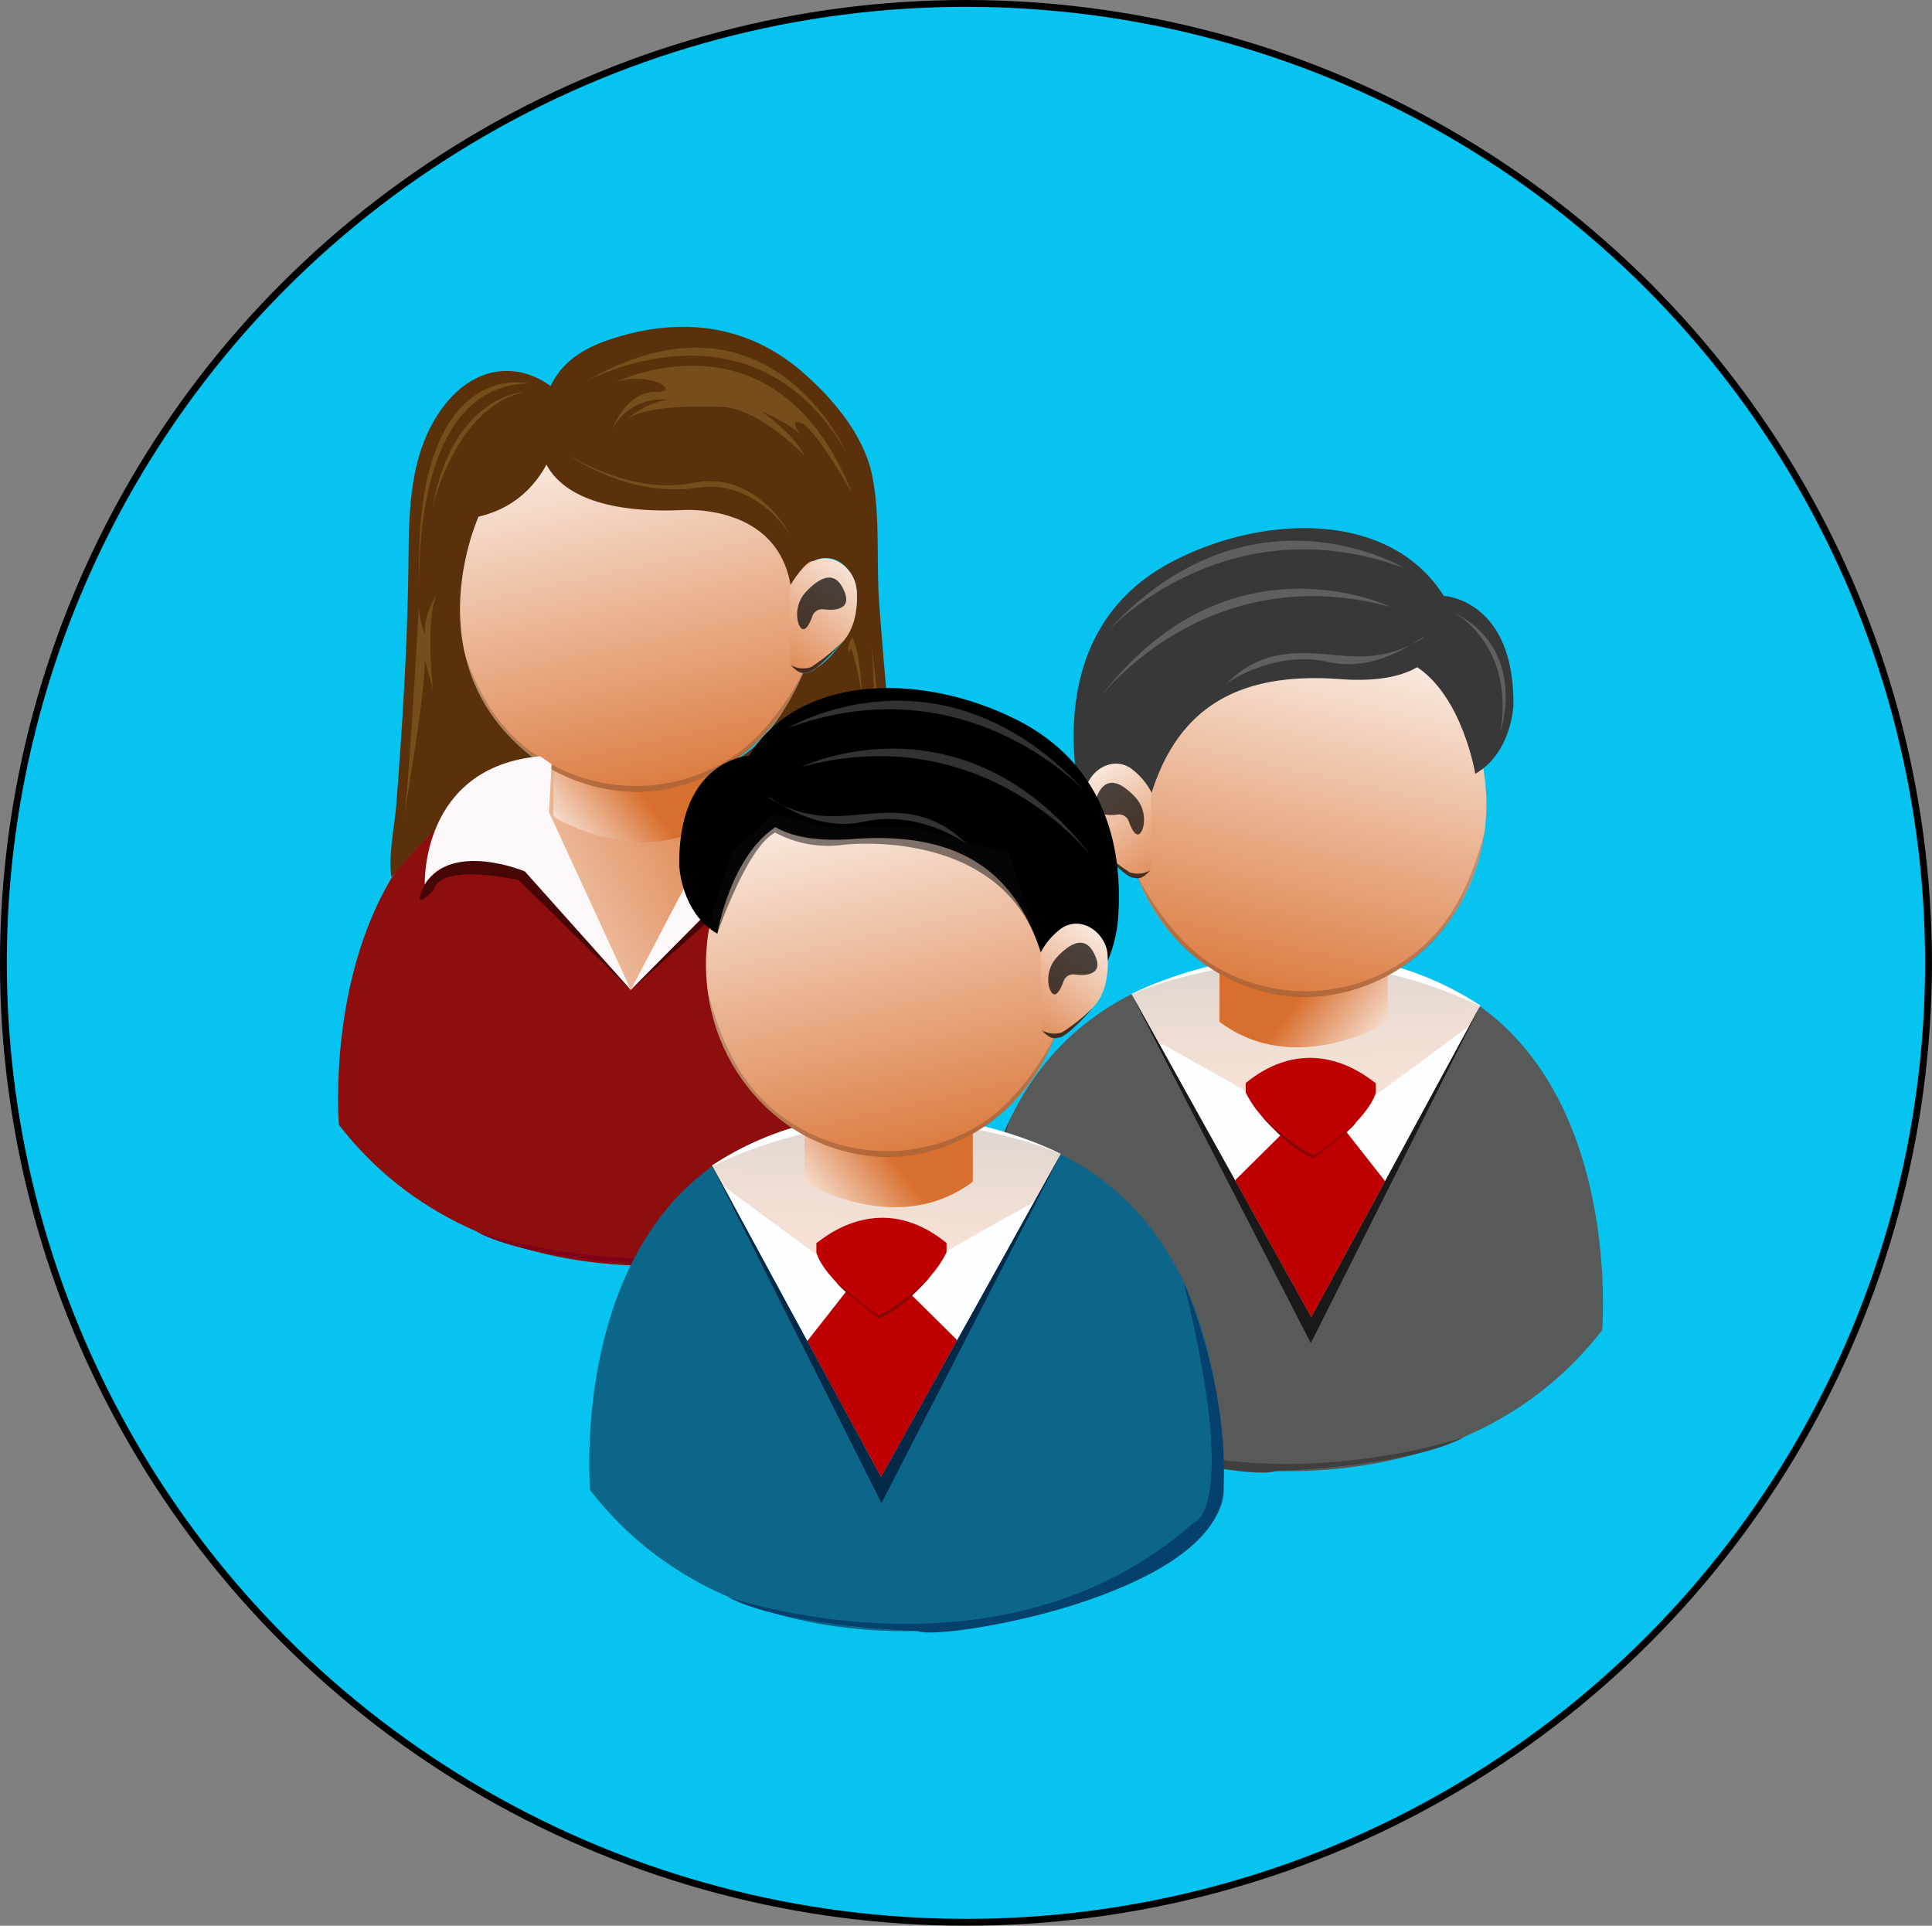 <svg xmlns="http://www.w3.org/2000/svg" xmlns:xlink="http://www.w3.org/1999/xlink" viewBox="0 0 283.09 282.15"><rect x="0" y="0" width="283.09" height="282.15" fill="#808080" stroke="none"/><defs><style>.cls-1{fill:#06c3ef;}.cls-1,.cls-15{stroke:#000;stroke-miterlimit:10;}.cls-2{fill:#585959;}.cls-3{fill:#fdfeff;}.cls-17,.cls-29,.cls-4,.cls-9{opacity:0.2;}.cls-4{fill:url(#linear-gradient);}.cls-5{fill:url(#linear-gradient-2);}.cls-6{fill:url(#linear-gradient-3);}.cls-7{fill:#3f3f3f;}.cls-8{fill:#bf0000;}.cls-16,.cls-9{fill:#0f0f0f;}.cls-10{fill:#840606;}.cls-11{fill:#191919;}.cls-12{fill:#383838;}.cls-13{fill:url(#linear-gradient-4);}.cls-14{fill:#020202;opacity:0.7;}.cls-15{fill:#fff;}.cls-17{fill:#fcfcfc;}.cls-18{fill:#8e0d0d;}.cls-19{fill:url(#linear-gradient-5);}.cls-20{fill:url(#linear-gradient-6);}.cls-21{fill:url(#linear-gradient-7);}.cls-22{fill:#7f001b;}.cls-23{fill:#5a310a;}.cls-24,.cls-35{opacity:0.5;}.cls-25{fill:#fcf7f8;}.cls-26{fill:#774d1c;}.cls-27{fill:url(#linear-gradient-8);}.cls-28{fill:#0c6689;}.cls-29{fill:url(#linear-gradient-9);}.cls-30{fill:url(#linear-gradient-10);}.cls-31{fill:url(#linear-gradient-11);}.cls-32{fill:#05416d;}.cls-33{fill:#022947;}.cls-34{fill:url(#linear-gradient-12);}.cls-35{fill:#0a0a0a;}</style><linearGradient id="linear-gradient" x1="211.92" y1="139.34" x2="210.3" y2="168.05" gradientTransform="matrix(-1, 0, 0, 1, 410.75, 0)" gradientUnits="userSpaceOnUse"><stop offset="0" stop-color="#020202"/><stop offset="0.11" stop-color="#211208"/><stop offset="0.27" stop-color="#4c2811"/><stop offset="0.52" stop-color="#87461d"/><stop offset="0.74" stop-color="#b35c26"/><stop offset="0.9" stop-color="#ce6a2c"/><stop offset="1" stop-color="#d86f2e"/></linearGradient><linearGradient id="linear-gradient-2" x1="198.31" y1="164.86" x2="211.29" y2="154.9" gradientTransform="matrix(-1, 0, 0, 1, 410.75, 0)" gradientUnits="userSpaceOnUse"><stop offset="0" stop-color="#fff"/><stop offset="1" stop-color="#d86f2e"/></linearGradient><linearGradient id="linear-gradient-3" x1="203.6" y1="94.1" x2="218.53" y2="160.69" gradientTransform="matrix(-1, 0, 0, 1, 402.3, -9.43)" xlink:href="#linear-gradient-2"/><linearGradient id="linear-gradient-4" x1="230.7" y1="95.52" x2="224.02" y2="122.15" gradientTransform="matrix(-0.93, 0.38, 0.38, 0.93, 343.1, -56.74)" xlink:href="#linear-gradient-2"/><linearGradient id="linear-gradient-5" x1="65.08" y1="151.95" x2="121.22" y2="124.66" gradientTransform="matrix(1, 0, 0, 1, 0, 0)" xlink:href="#linear-gradient-2"/><linearGradient id="linear-gradient-6" x1="670.26" y1="134.78" x2="683.24" y2="124.83" gradientTransform="translate(-581.37)" xlink:href="#linear-gradient-2"/><linearGradient id="linear-gradient-7" x1="675.56" y1="64.03" x2="690.49" y2="130.62" gradientTransform="translate(-589.82 -9.43)" xlink:href="#linear-gradient-2"/><linearGradient id="linear-gradient-8" x1="656.56" y1="-110.13" x2="649.88" y2="-83.49" gradientTransform="matrix(0.93, 0.38, -0.38, 0.93, -513.71, -56.74)" xlink:href="#linear-gradient-2"/><linearGradient id="linear-gradient-9" x1="139.32" y1="162.77" x2="137.69" y2="191.48" gradientTransform="matrix(1, 0, 0, 1, 0, 0)" xlink:href="#linear-gradient"/><linearGradient id="linear-gradient-10" x1="125.7" y1="188.29" x2="138.68" y2="178.33" gradientTransform="matrix(1, 0, 0, 1, 0, 0)" xlink:href="#linear-gradient-2"/><linearGradient id="linear-gradient-11" x1="122.54" y1="108.1" x2="137.47" y2="174.7" gradientTransform="matrix(1, 0, 0, 1, 0, 0)" xlink:href="#linear-gradient-2"/><linearGradient id="linear-gradient-12" x1="172.27" y1="144.57" x2="165.58" y2="171.21" gradientTransform="matrix(0.93, 0.38, -0.38, 0.93, 67.65, -56.74)" xlink:href="#linear-gradient-2"/></defs><title>USERLOGO</title><g id="bg"><ellipse class="cls-1" cx="141.54" cy="141.07" rx="141.04" ry="140.57"/></g><g id="p1"><path id="body" class="cls-2" d="M243.21,204.32s3.38-39.4-24.76-51.28a46.24,46.24,0,0,0-18.16-3.35c-9.26,0-16.79,1.48-22.92,4-25.4,10.34-26.75,38.15-27,50.65C150.17,219.84,214.23,241.79,243.21,204.32Z" transform="translate(-8.46 -9.43)"/><path class="cls-3" d="M225.37,156.75l-24.77,45.67-26.35-47.36S201.19,140.86,225.37,156.75Z" transform="translate(-8.46 -9.43)"/><path class="cls-4" d="M224,159.52c-.05.12-21.77,16.08-21.77,16.08l-24.29-13.66-3.67-6.87a62.82,62.82,0,0,1,51.07,1.8Z" transform="translate(-8.46 -9.43)"/><path class="cls-5" d="M211.81,150.67v8.48s-13.37,8.39-24.66,0v-8.22Z" transform="translate(-8.46 -9.43)"/><ellipse id="head" class="cls-6" cx="191.26" cy="117.85" rx="26.54" ry="28.18"/><path class="cls-7" d="M156.25,173.86s-6.7,14.94-5.82,30.46,42,22.23,44.81,20.64c0,0,19.58-.56,27.83-5,0,0-40.11,14.05-68.21-10.8C154.86,209.11,147.89,207.93,156.25,173.86Z" transform="translate(-8.46 -9.43)"/><polygon class="cls-8" points="202.95 173.06 195.33 163.35 190.64 163.35 180.97 172.93 192.14 193 202.95 173.06"/><path class="cls-8" d="M210.06,168.12c-.17.13-8.81-8.38-19.07,0v1.38a15.8,15.8,0,0,0,2.19,3.28,28.18,28.18,0,0,0,7.75,6.37s7.88-5.43,9.13-9.65Z" transform="translate(-8.46 -9.43)"/><path class="cls-9" d="M226,131.32s-1.66,17.28-18.47,22.89c-13.38,4.47-23.67-3.74-26.31-6.74a30.4,30.4,0,0,1-6.25-10s4.51,9.51,11.64,13.6a25.85,25.85,0,0,0,25.14.62C218.22,148.19,222.89,143,226,131.32Z" transform="translate(-8.46 -9.43)"/><path class="cls-10" d="M193.19,172.78s4.07,5,7.75,6.37c0,0,5.93-4.46,6.22-5.29,0,0-4.83,4.19-6.19,4.85C201,178.71,198.54,178,193.19,172.78Z" transform="translate(-8.46 -9.43)"/><polygon class="cls-11" points="192.14 193 165.78 145.64 192.07 196.78 216.91 147.33 192.14 193"/><path class="cls-12" d="M220,96.73s4,13.63-15.22,12.2S176.81,116.8,175,137.45c0,0-8.39-7.19-9.1-16.91S167.29,98,181.08,91.28c12.19-6,27.45-6.48,35.92,1.76A19.13,19.13,0,0,1,220,96.73Z" transform="translate(-8.46 -9.43)"/><path class="cls-12" d="M220,96.73s10.34.47,10.22,16c0,0-.24,7-5.59,10.07,0,0-1.9-11.61-8.92-15.88C215.67,106.92,220.07,97.91,220,96.73Z" transform="translate(-8.46 -9.43)"/><path class="cls-13" d="M177.2,125.55a10.28,10.28,0,0,0-3.05-3.56c-2.61-1.76-5.84.14-6.62,3a5.32,5.32,0,0,0-.15,1.06c-.16,2.57.27,5.63,2.16,7.55,3,3,5,6.21,7.5,3.29" transform="translate(-8.46 -9.43)"/><path class="cls-14" d="M177,136.94a3.59,3.59,0,0,1-3,.3,28.26,28.26,0,0,1-4.48-3.59s3.58,4.22,5,4.38C175.07,138.08,175.66,138.46,177,136.94Z" transform="translate(-8.46 -9.43)"/><path class="cls-14" d="M173.84,129.73s.75,2.32,1.52,1.91,1.38-3.37-.59-5.45-4.26-3.36-5.62,0,3.13,2.57,3.13,2.57A1.51,1.51,0,0,1,173.84,129.73Z" transform="translate(-8.46 -9.43)"/><path class="cls-15" d="M218.58,94.78" transform="translate(-8.46 -9.43)"/><path class="cls-16" d="M216.09,107.18" transform="translate(-8.46 -9.43)"/><path class="cls-17" d="M214.23,92.66S191.57,79,170.55,102.12C170.55,102.12,187.9,82.95,214.23,92.66Z" transform="translate(-8.46 -9.43)"/><path class="cls-17" d="M212.22,98.35s-23.8-11.53-42.64,13.35C169.58,111.7,185.12,91,212.22,98.35Z" transform="translate(-8.46 -9.43)"/><path class="cls-17" d="M217.14,102.81a17.18,17.18,0,0,1-10,2.79c-6-.14-12.64-2.33-19,4,0,0,6.89-5,15-3.17C210.89,108.11,217.06,102.31,217.14,102.81Z" transform="translate(-8.46 -9.43)"/><path class="cls-17" d="M221.38,99.1s9.08,4.63,6.93,17.6C228.31,116.7,232.49,104.59,221.38,99.1Z" transform="translate(-8.46 -9.43)"/></g><g id="p3"><path id="body-2" data-name="body" class="cls-18" d="M58.13,174.24S54.75,134.85,82.89,123A46.24,46.24,0,0,1,101,119.62c9.26,0,16.79,1.48,22.92,4,25.4,10.34,26.75,38.15,27,50.65C151.17,189.76,87.12,211.72,58.13,174.24Z" transform="translate(-8.46 -9.43)"/><path class="cls-19" d="M77.16,126.81l23.72,27.67,25-29S101.63,109.7,77.16,126.81Z" transform="translate(-8.46 -9.43)"/><path class="cls-20" d="M89.54,120.59v8.48s13.37,8.39,24.66,0v-8.22Z" transform="translate(-8.46 -9.43)"/><ellipse id="head-2" data-name="head" class="cls-21" cx="93.18" cy="87.78" rx="26.54" ry="28.18"/><path class="cls-22" d="M145.1,143.79s6.7,14.94,5.82,30.46-42,22.23-44.81,20.64c0,0-19.58-.56-27.83-5,0,0,40.11,14.05,68.21-10.8C146.49,179,153.46,177.86,145.1,143.79Z" transform="translate(-8.46 -9.43)"/><path class="cls-9" d="M75.36,101.25S77,118.53,93.83,124.14c13.38,4.47,23.67-3.74,26.31-6.74a30.4,30.4,0,0,0,6.25-10s-4.51,9.51-11.64,13.6a25.85,25.85,0,0,1-25.14.62C83.12,118.11,78.45,112.89,75.36,101.25Z" transform="translate(-8.46 -9.43)"/><path class="cls-15" d="M82.77,64.7" transform="translate(-8.46 -9.43)"/><path class="cls-16" d="M85.26,77.11" transform="translate(-8.46 -9.43)"/><path class="cls-23" d="M91.12,67.67s0,14.53-12.53,17.45c0,0-10.25,22.36,9,36.1a54.58,54.58,0,0,0-8.5,4.35c-5.55,3.4-9.13,7.58-13.28,12.36-.46-3.35.48-7.42.74-10.83q.44-5.83.82-11.67c.48-7.62.83-15.24.93-22.88.1-8.08,0-16.58,5-23.37C78.06,62.7,85.31,61.86,91.12,67.67Z" transform="translate(-8.46 -9.43)"/><path class="cls-12" d="M87.58,73.3" transform="translate(-8.46 -9.43)"/><path class="cls-23" d="M87.58,73.3S86.05,85.06,108.3,84.17c0,0,13.93-1.17,16,11,0,0,2.12-3.66,3.35-3.54,0,0,3.13-1.78,5.46,1.78s-.53,9.17-.53,9.17-2.7,3.85-4.42,4.63a2.56,2.56,0,0,1-2,.81s-4,9.91-10.24,12.93c0,0,19.53,7.2,24.88,15.55q-1.11-10.82-2.09-21.66c-.51-5.63-1-11.27-1.42-16.91-.45-6.11.17-12.7-1-18.66S130.68,68,126.11,64c-8.28-7.22-18.33-8.22-28.47-4.77C90.37,61.68,87.89,66.1,87.58,73.3Z" transform="translate(-8.46 -9.43)"/><path class="cls-24" d="M100.87,154.48,118,139.34s10.62-2.89,13.45,2.83l.36-1.58-1.35-4.53-11.8-.66-8.51,7.36Z" transform="translate(-8.46 -9.43)"/><path class="cls-25" d="M114.2,129.07l-13.32,25.4,16.4-16.55s10.88-3.91,14.54,2.66c0,0,1.72-17.82-15.91-19.62L114.17,122Z" transform="translate(-8.46 -9.43)"/><path class="cls-24" d="M100.87,154.48,84.47,138.39S73,135.72,72,139.86c0,0-3.5,3.69-1.3-.86s1.3-4.46,1.3-4.46l6.27-.89,9.75,3.7Z" transform="translate(-8.46 -9.43)"/><path class="cls-25" d="M88.9,128.42l12,26.06L85.36,137.1S74.7,132.63,70.7,139c0,0-.64-17.21,16.91-18.77l1.68,1.16Z" transform="translate(-8.46 -9.43)"/><path class="cls-26" d="M94.06,65.44s24.48-13.7,38.4,10.25C132.46,75.69,121.06,49.67,94.06,65.44Z" transform="translate(-8.46 -9.43)"/><path class="cls-26" d="M91.12,75.69s9.41,6.39,18.9,4.49,14.29,7.7,14.29,7.7-4.93-8.28-13.63-7S94.66,78.09,91.12,75.69Z" transform="translate(-8.46 -9.43)"/><path class="cls-26" d="M98.15,65.67S122,53.35,133.36,81.79c0,0-5.26-9.41-7.44-10.33s0,1.84,0,1.84-.87-1.19-4.56-3,2.66,1.45,5,5.91c0,0-6.61-7-12.21-7.16S102,69.09,100,71.19c0,0,2.9-2.91,6.46-3.16a8.1,8.1,0,0,0-8.31,4.37s1.94-5.55,6.31-5.55S102.9,63.44,98.15,65.67Z" transform="translate(-8.46 -9.43)"/><path class="cls-26" d="M86,65.61S68,61.12,70,97.83C70,97.83,67.58,65.88,86,65.61Z" transform="translate(-8.46 -9.43)"/><path class="cls-26" d="M85.26,66.87s-10.38.35-13.45,16.91C71.81,83.78,75.23,69,85.26,66.87Z" transform="translate(-8.46 -9.43)"/><path class="cls-26" d="M69.82,98.37s-1.57,29.37-2.37,32c0,0,3.52-20.5,3.24-24.35l1.21,4.44s-1.32-11.83.92-14.33a10.16,10.16,0,0,0-2.13,6.18A13.86,13.86,0,0,1,69.82,98.37Z" transform="translate(-8.46 -9.43)"/><path class="cls-26" d="M136.06,103.13l3.56,29.67s-1.85-13.64-3-14.36-.59,2.15-.59,2.15-1-3.4-.12-4.71S136.52,107.27,136.06,103.13Z" transform="translate(-8.46 -9.43)"/><path class="cls-26" d="M133.36,104.9s1.78,5.85,1.45,9.27c0,0,.07-8.21-1.45-11.37a3.09,3.09,0,0,0-.53,2.37S133.1,104,133.36,104.9Z" transform="translate(-8.46 -9.43)"/><path class="cls-27" d="M124.14,95.48a10.28,10.28,0,0,1,3.05-3.56c2.61-1.76,5.84.14,6.62,3A5.32,5.32,0,0,1,134,96c.16,2.57-.27,5.63-2.16,7.55-3,3-5,6.21-7.5,3.29" transform="translate(-8.46 -9.43)"/><path class="cls-14" d="M124.31,106.86a3.59,3.59,0,0,0,3,.3,28.26,28.26,0,0,0,4.48-3.59s-3.58,4.22-5,4.38C126.27,108,125.69,108.38,124.31,106.86Z" transform="translate(-8.46 -9.43)"/><path class="cls-14" d="M127.51,99.66s-.75,2.32-1.52,1.91-1.38-3.37.59-5.45,4.26-3.36,5.62,0-3.13,2.57-3.13,2.57A1.51,1.51,0,0,0,127.51,99.66Z" transform="translate(-8.46 -9.43)"/></g><g id="p2"><path id="body-3" data-name="body" class="cls-28" d="M94.93,227.75s-3.38-39.4,24.76-51.28a46.24,46.24,0,0,1,18.16-3.35c9.26,0,16.79,1.48,22.92,4,25.4,10.34,26.75,38.15,27,50.65C188,243.27,123.92,265.22,94.93,227.75Z" transform="translate(-8.46 -9.43)"/><path class="cls-3" d="M112.78,180.18l24.77,45.67,26.35-47.36S137,164.29,112.78,180.18Z" transform="translate(-8.46 -9.43)"/><path class="cls-29" d="M114.18,182.95c.05.12,21.77,16.08,21.77,16.08l24.29-13.66,3.67-6.87a62.82,62.82,0,0,0-51.07,1.8Z" transform="translate(-8.46 -9.43)"/><path class="cls-30" d="M126.34,174.1v8.48s13.37,8.39,24.66,0v-8.22Z" transform="translate(-8.46 -9.43)"/><ellipse id="head-3" data-name="head" class="cls-31" cx="129.98" cy="141.28" rx="26.54" ry="28.18"/><path class="cls-32" d="M181.9,197.29s6.7,14.94,5.82,30.46-42,22.23-44.81,20.64c0,0-19.58-.56-27.83-5,0,0,40.11,14.05,68.21-10.8C183.29,232.54,190.26,231.36,181.9,197.29Z" transform="translate(-8.46 -9.43)"/><polygon class="cls-8" points="118.28 196.49 125.91 186.78 130.59 186.78 140.26 196.36 129.1 216.43 118.28 196.49"/><path class="cls-8" d="M128.08,191.55c.17.13,8.81-8.38,19.07,0v1.38a15.8,15.8,0,0,1-2.19,3.28,28.18,28.18,0,0,1-7.75,6.37s-7.88-5.43-9.13-9.65Z" transform="translate(-8.46 -9.43)"/><path class="cls-9" d="M112.17,154.75s1.66,17.28,18.47,22.89c13.38,4.47,23.67-3.74,26.31-6.74a30.4,30.4,0,0,0,6.25-10s-4.51,9.51-11.64,13.6a25.85,25.85,0,0,1-25.14.62C119.92,171.62,115.25,166.4,112.17,154.75Z" transform="translate(-8.46 -9.43)"/><path class="cls-10" d="M145,196.21s-4.07,5-7.75,6.37c0,0-5.93-4.46-6.22-5.29,0,0,4.83,4.19,6.19,4.85C137.18,202.14,139.6,201.47,145,196.21Z" transform="translate(-8.46 -9.43)"/><polygon class="cls-33" points="129.1 216.43 155.45 169.07 129.16 220.22 104.33 170.76 129.1 216.43"/><path d="M118.2,120.16s-4,13.63,15.22,12.2,27.93,7.87,29.77,28.52c0,0,8.39-7.19,9.1-16.91s-1.43-22.51-15.22-29.26c-12.19-6-27.45-6.48-35.92,1.76A19.13,19.13,0,0,0,118.2,120.16Z" transform="translate(-8.46 -9.43)"/><path d="M118.2,120.16s-10.34.47-10.22,16c0,0,.24,7,5.59,10.07,0,0,1.9-11.61,8.92-15.88C122.48,130.35,118.08,121.34,118.2,120.16Z" transform="translate(-8.46 -9.43)"/><path class="cls-34" d="M160.94,149a10.28,10.28,0,0,1,3.05-3.56c2.61-1.76,5.84.14,6.62,3a5.32,5.32,0,0,1,.15,1.06c.16,2.57-.27,5.63-2.16,7.55-3,3-5,6.21-7.5,3.29" transform="translate(-8.46 -9.43)"/><path class="cls-14" d="M161.11,160.37a3.59,3.59,0,0,0,3,.3,28.26,28.26,0,0,0,4.48-3.59s-3.58,4.22-5,4.38C163.08,161.51,162.49,161.89,161.11,160.37Z" transform="translate(-8.46 -9.43)"/><path class="cls-14" d="M164.31,153.16s-.75,2.32-1.52,1.91-1.38-3.37.59-5.45,4.26-3.36,5.62,0-3.13,2.57-3.13,2.57A1.51,1.51,0,0,0,164.31,153.16Z" transform="translate(-8.46 -9.43)"/><path class="cls-35" d="M113.56,146.22s4.39-12.81,8.5-14.8a16.38,16.38,0,0,0,10.09,1.77s23.32-2.8,28.8,15.79l-4.68-14.63-13.86-3.74H130.06l-8.33-1.81-6.1,5.55-2.85,9.11Z" transform="translate(-8.46 -9.43)"/><path class="cls-17" d="M123.92,116.09s22.66-13.63,43.67,9.46C167.59,125.56,150.25,106.38,123.92,116.09Z" transform="translate(-8.46 -9.43)"/><path class="cls-17" d="M125.93,121.78s23.8-11.53,42.64,13.35C168.56,135.13,153,114.47,125.93,121.78Z" transform="translate(-8.46 -9.43)"/><path class="cls-17" d="M121,126.24A17.18,17.18,0,0,0,131,129c6-.14,12.64-2.33,19,4,0,0-6.89-5-15-3.17C127.26,131.54,121.09,125.74,121,126.24Z" transform="translate(-8.46 -9.43)"/></g></svg>